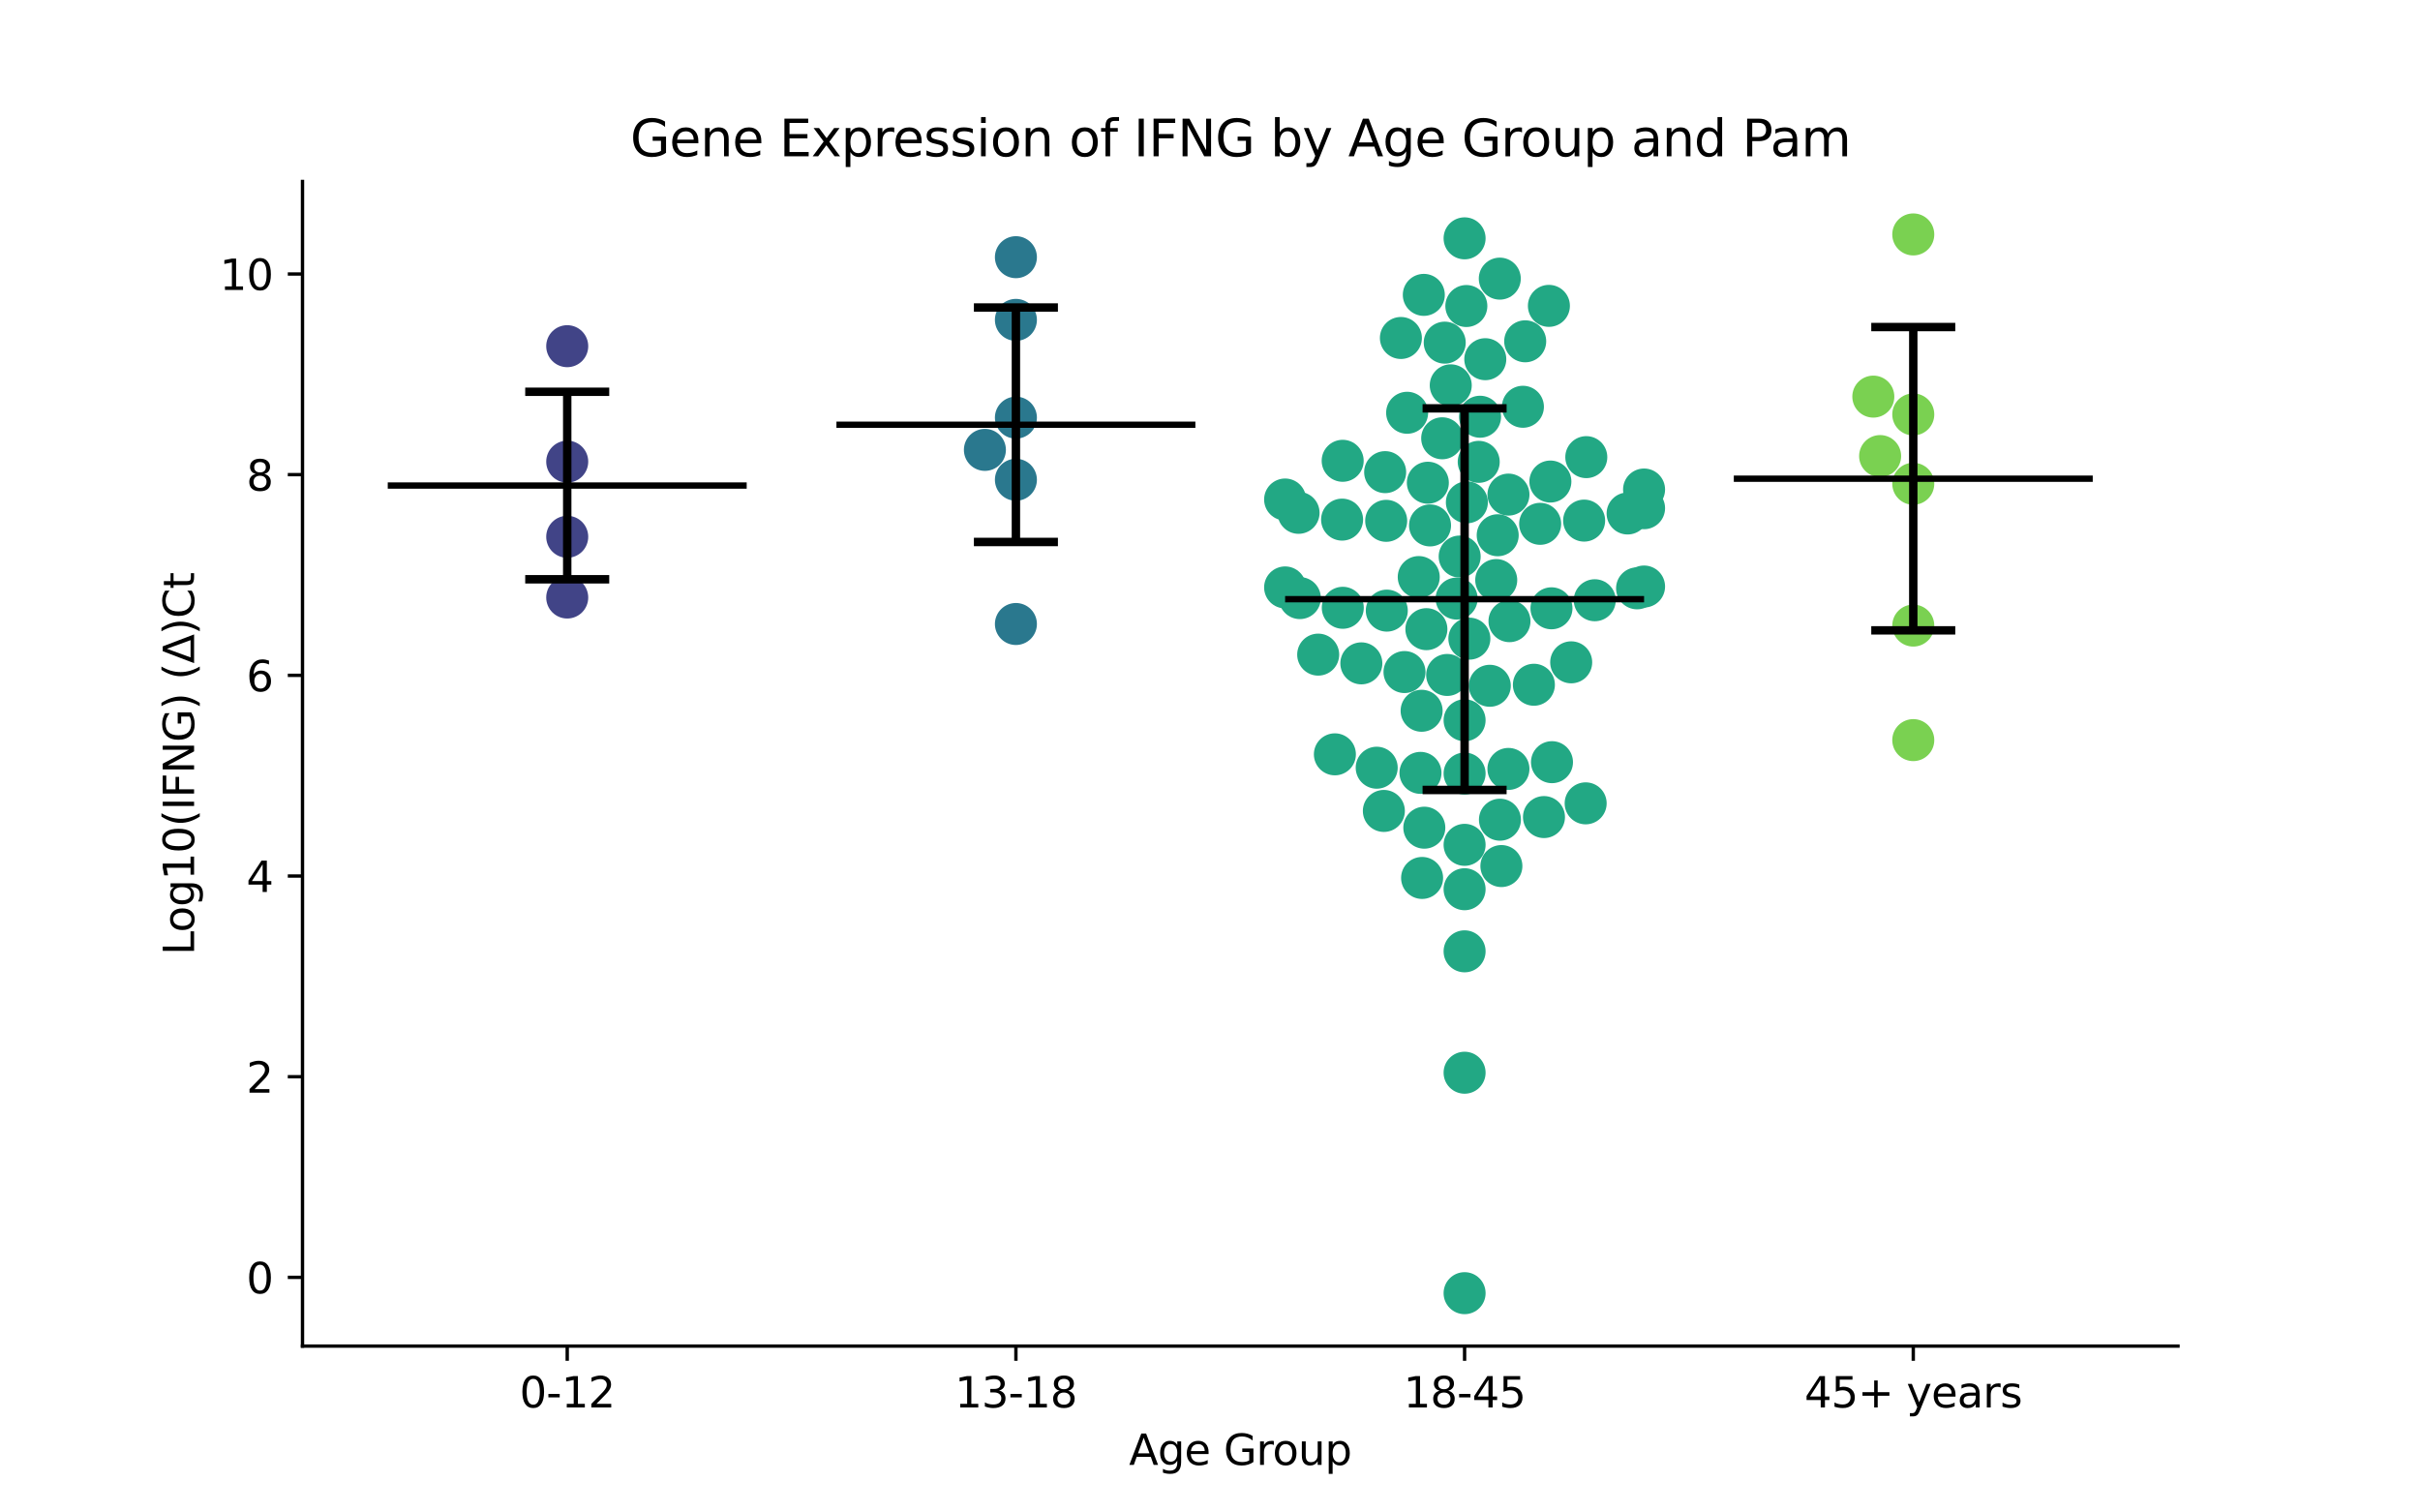 <?xml version="1.0" encoding="utf-8" standalone="no"?>
<!DOCTYPE svg PUBLIC "-//W3C//DTD SVG 1.1//EN"
  "http://www.w3.org/Graphics/SVG/1.1/DTD/svg11.dtd">
<svg xmlns:xlink="http://www.w3.org/1999/xlink" width="576pt" height="360pt" viewBox="0 0 576 360" xmlns="http://www.w3.org/2000/svg" version="1.1">
 <defs>
  <style type="text/css">*{stroke-linejoin: round; stroke-linecap: butt}</style>
 </defs>
 <g id="figure_1">
  <g id="patch_1">
   <path d="M 0 360 
L 576 360 
L 576 0 
L 0 0 
z
" style="fill: #ffffff"/>
  </g>
  <g id="axes_1">
   <g id="patch_2">
    <path d="M 72 320.4 
L 518.4 320.4 
L 518.4 43.2 
L 72 43.2 
z
" style="fill: #ffffff"/>
   </g>
   <g id="PathCollection_1">
    <defs>
     <path id="C0_0_cc33984d9f" d="M 0 5 
C 1.326 5 2.598 4.473 3.536 3.536 
C 4.473 2.598 5 1.326 5 -0 
C 5 -1.326 4.473 -2.598 3.536 -3.536 
C 2.598 -4.473 1.326 -5 0 -5 
C -1.326 -5 -2.598 -4.473 -3.536 -3.536 
C -4.473 -2.598 -5 -1.326 -5 0 
C -5 1.326 -4.473 2.598 -3.536 3.536 
C -2.598 4.473 -1.326 5 0 5 
z
"/>
    </defs>
    <g clip-path="url(#pdca365d644)">
     <use xlink:href="#C0_0_cc33984d9f" x="135.009" y="127.765" style="fill: #414487"/>
    </g>
    <g clip-path="url(#pdca365d644)">
     <use xlink:href="#C0_0_cc33984d9f" x="135.009" y="82.399" style="fill: #414487"/>
    </g>
    <g clip-path="url(#pdca365d644)">
     <use xlink:href="#C0_0_cc33984d9f" x="135.009" y="142.22" style="fill: #414487"/>
    </g>
    <g clip-path="url(#pdca365d644)">
     <use xlink:href="#C0_0_cc33984d9f" x="135.009" y="109.878" style="fill: #414487"/>
    </g>
   </g>
   <g id="PathCollection_2">
    <defs>
     <path id="C1_0_8fd8f9d825" d="M 0 5 
C 1.326 5 2.598 4.473 3.536 3.536 
C 4.473 2.598 5 1.326 5 -0 
C 5 -1.326 4.473 -2.598 3.536 -3.536 
C 2.598 -4.473 1.326 -5 0 -5 
C -1.326 -5 -2.598 -4.473 -3.536 -3.536 
C -4.473 -2.598 -5 -1.326 -5 0 
C -5 1.326 -4.473 2.598 -3.536 3.536 
C -2.598 4.473 -1.326 5 0 5 
z
"/>
    </defs>
    <g clip-path="url(#pdca365d644)">
     <use xlink:href="#C1_0_8fd8f9d825" x="241.803" y="148.525" style="fill: #2a788e"/>
    </g>
    <g clip-path="url(#pdca365d644)">
     <use xlink:href="#C1_0_8fd8f9d825" x="241.803" y="114.193" style="fill: #2a788e"/>
    </g>
    <g clip-path="url(#pdca365d644)">
     <use xlink:href="#C1_0_8fd8f9d825" x="234.423" y="107.079" style="fill: #2a788e"/>
    </g>
    <g clip-path="url(#pdca365d644)">
     <use xlink:href="#C1_0_8fd8f9d825" x="241.803" y="61.215" style="fill: #2a788e"/>
    </g>
    <g clip-path="url(#pdca365d644)">
     <use xlink:href="#C1_0_8fd8f9d825" x="241.803" y="99.406" style="fill: #2a788e"/>
    </g>
    <g clip-path="url(#pdca365d644)">
     <use xlink:href="#C1_0_8fd8f9d825" x="241.803" y="76.139" style="fill: #2a788e"/>
    </g>
   </g>
   <g id="PathCollection_3">
    <defs>
     <path id="C2_0_b27e20d112" d="M 0 5 
C 1.326 5 2.598 4.473 3.536 3.536 
C 4.473 2.598 5 1.326 5 -0 
C 5 -1.326 4.473 -2.598 3.536 -3.536 
C 2.598 -4.473 1.326 -5 0 -5 
C -1.326 -5 -2.598 -4.473 -3.536 -3.536 
C -4.473 -2.598 -5 -1.326 -5 0 
C -5 1.326 -4.473 2.598 -3.536 3.536 
C -2.598 4.473 -1.326 5 0 5 
z
"/>
    </defs>
    <g clip-path="url(#pdca365d644)">
     <use xlink:href="#C2_0_b27e20d112" x="359.038" y="117.725" style="fill: #22a884"/>
    </g>
    <g clip-path="url(#pdca365d644)">
     <use xlink:href="#C2_0_b27e20d112" x="349.14" y="119.56" style="fill: #22a884"/>
    </g>
    <g clip-path="url(#pdca365d644)">
     <use xlink:href="#C2_0_b27e20d112" x="333.436" y="80.446" style="fill: #22a884"/>
    </g>
    <g clip-path="url(#pdca365d644)">
     <use xlink:href="#C2_0_b27e20d112" x="354.595" y="163.229" style="fill: #22a884"/>
    </g>
    <g clip-path="url(#pdca365d644)">
     <use xlink:href="#C2_0_b27e20d112" x="327.678" y="182.731" style="fill: #22a884"/>
    </g>
    <g clip-path="url(#pdca365d644)">
     <use xlink:href="#C2_0_b27e20d112" x="365.092" y="162.984" style="fill: #22a884"/>
    </g>
    <g clip-path="url(#pdca365d644)">
     <use xlink:href="#C2_0_b27e20d112" x="337.683" y="137.353" style="fill: #22a884"/>
    </g>
    <g clip-path="url(#pdca365d644)">
     <use xlink:href="#C2_0_b27e20d112" x="338.483" y="208.968" style="fill: #22a884"/>
    </g>
    <g clip-path="url(#pdca365d644)">
     <use xlink:href="#C2_0_b27e20d112" x="363.023" y="81.236" style="fill: #22a884"/>
    </g>
    <g clip-path="url(#pdca365d644)">
     <use xlink:href="#C2_0_b27e20d112" x="334.295" y="159.961" style="fill: #22a884"/>
    </g>
    <g clip-path="url(#pdca365d644)">
     <use xlink:href="#C2_0_b27e20d112" x="369.017" y="114.616" style="fill: #22a884"/>
    </g>
    <g clip-path="url(#pdca365d644)">
     <use xlink:href="#C2_0_b27e20d112" x="357.011" y="195.105" style="fill: #22a884"/>
    </g>
    <g clip-path="url(#pdca365d644)">
     <use xlink:href="#C2_0_b27e20d112" x="348.597" y="201.087" style="fill: #22a884"/>
    </g>
    <g clip-path="url(#pdca365d644)">
     <use xlink:href="#C2_0_b27e20d112" x="329.935" y="123.967" style="fill: #22a884"/>
    </g>
    <g clip-path="url(#pdca365d644)">
     <use xlink:href="#C2_0_b27e20d112" x="389.651" y="140.036" style="fill: #22a884"/>
    </g>
    <g clip-path="url(#pdca365d644)">
     <use xlink:href="#C2_0_b27e20d112" x="348.597" y="56.729" style="fill: #22a884"/>
    </g>
    <g clip-path="url(#pdca365d644)">
     <use xlink:href="#C2_0_b27e20d112" x="319.58" y="109.679" style="fill: #22a884"/>
    </g>
    <g clip-path="url(#pdca365d644)">
     <use xlink:href="#C2_0_b27e20d112" x="349.733" y="152.01" style="fill: #22a884"/>
    </g>
    <g clip-path="url(#pdca365d644)">
     <use xlink:href="#C2_0_b27e20d112" x="346.702" y="142.473" style="fill: #22a884"/>
    </g>
    <g clip-path="url(#pdca365d644)">
     <use xlink:href="#C2_0_b27e20d112" x="345.303" y="91.717" style="fill: #22a884"/>
    </g>
    <g clip-path="url(#pdca365d644)">
     <use xlink:href="#C2_0_b27e20d112" x="351.959" y="109.928" style="fill: #22a884"/>
    </g>
    <g clip-path="url(#pdca365d644)">
     <use xlink:href="#C2_0_b27e20d112" x="338.89" y="70.186" style="fill: #22a884"/>
    </g>
    <g clip-path="url(#pdca365d644)">
     <use xlink:href="#C2_0_b27e20d112" x="379.581" y="142.87" style="fill: #22a884"/>
    </g>
    <g clip-path="url(#pdca365d644)">
     <use xlink:href="#C2_0_b27e20d112" x="339.011" y="197.006" style="fill: #22a884"/>
    </g>
    <g clip-path="url(#pdca365d644)">
     <use xlink:href="#C2_0_b27e20d112" x="329.69" y="112.379" style="fill: #22a884"/>
    </g>
    <g clip-path="url(#pdca365d644)">
     <use xlink:href="#C2_0_b27e20d112" x="330.081" y="145.34" style="fill: #22a884"/>
    </g>
    <g clip-path="url(#pdca365d644)">
     <use xlink:href="#C2_0_b27e20d112" x="340.372" y="125.062" style="fill: #22a884"/>
    </g>
    <g clip-path="url(#pdca365d644)">
     <use xlink:href="#C2_0_b27e20d112" x="377.565" y="108.808" style="fill: #22a884"/>
    </g>
    <g clip-path="url(#pdca365d644)">
     <use xlink:href="#C2_0_b27e20d112" x="349.014" y="72.839" style="fill: #22a884"/>
    </g>
    <g clip-path="url(#pdca365d644)">
     <use xlink:href="#C2_0_b27e20d112" x="377.05" y="123.914" style="fill: #22a884"/>
    </g>
    <g clip-path="url(#pdca365d644)">
     <use xlink:href="#C2_0_b27e20d112" x="305.879" y="139.818" style="fill: #22a884"/>
    </g>
    <g clip-path="url(#pdca365d644)">
     <use xlink:href="#C2_0_b27e20d112" x="352.278" y="99.192" style="fill: #22a884"/>
    </g>
    <g clip-path="url(#pdca365d644)">
     <use xlink:href="#C2_0_b27e20d112" x="305.879" y="118.892" style="fill: #22a884"/>
    </g>
    <g clip-path="url(#pdca365d644)">
     <use xlink:href="#C2_0_b27e20d112" x="366.581" y="124.681" style="fill: #22a884"/>
    </g>
    <g clip-path="url(#pdca365d644)">
     <use xlink:href="#C2_0_b27e20d112" x="356.975" y="66.319" style="fill: #22a884"/>
    </g>
    <g clip-path="url(#pdca365d644)">
     <use xlink:href="#C2_0_b27e20d112" x="356.477" y="127.401" style="fill: #22a884"/>
    </g>
    <g clip-path="url(#pdca365d644)">
     <use xlink:href="#C2_0_b27e20d112" x="359.281" y="147.85" style="fill: #22a884"/>
    </g>
    <g clip-path="url(#pdca365d644)">
     <use xlink:href="#C2_0_b27e20d112" x="319.605" y="144.665" style="fill: #22a884"/>
    </g>
    <g clip-path="url(#pdca365d644)">
     <use xlink:href="#C2_0_b27e20d112" x="359.033" y="183.019" style="fill: #22a884"/>
    </g>
    <g clip-path="url(#pdca365d644)">
     <use xlink:href="#C2_0_b27e20d112" x="348.597" y="255.326" style="fill: #22a884"/>
    </g>
    <g clip-path="url(#pdca365d644)">
     <use xlink:href="#C2_0_b27e20d112" x="317.725" y="179.545" style="fill: #22a884"/>
    </g>
    <g clip-path="url(#pdca365d644)">
     <use xlink:href="#C2_0_b27e20d112" x="348.597" y="307.8" style="fill: #22a884"/>
    </g>
    <g clip-path="url(#pdca365d644)">
     <use xlink:href="#C2_0_b27e20d112" x="319.44" y="123.679" style="fill: #22a884"/>
    </g>
    <g clip-path="url(#pdca365d644)">
     <use xlink:href="#C2_0_b27e20d112" x="362.479" y="96.82" style="fill: #22a884"/>
    </g>
    <g clip-path="url(#pdca365d644)">
     <use xlink:href="#C2_0_b27e20d112" x="309.389" y="142.358" style="fill: #22a884"/>
    </g>
    <g clip-path="url(#pdca365d644)">
     <use xlink:href="#C2_0_b27e20d112" x="377.414" y="191.212" style="fill: #22a884"/>
    </g>
    <g clip-path="url(#pdca365d644)">
     <use xlink:href="#C2_0_b27e20d112" x="353.523" y="85.495" style="fill: #22a884"/>
    </g>
    <g clip-path="url(#pdca365d644)">
     <use xlink:href="#C2_0_b27e20d112" x="369.276" y="144.787" style="fill: #22a884"/>
    </g>
    <g clip-path="url(#pdca365d644)">
     <use xlink:href="#C2_0_b27e20d112" x="324.022" y="157.892" style="fill: #22a884"/>
    </g>
    <g clip-path="url(#pdca365d644)">
     <use xlink:href="#C2_0_b27e20d112" x="339.851" y="114.9" style="fill: #22a884"/>
    </g>
    <g clip-path="url(#pdca365d644)">
     <use xlink:href="#C2_0_b27e20d112" x="391.315" y="120.96" style="fill: #22a884"/>
    </g>
    <g clip-path="url(#pdca365d644)">
     <use xlink:href="#C2_0_b27e20d112" x="357.356" y="206.139" style="fill: #22a884"/>
    </g>
    <g clip-path="url(#pdca365d644)">
     <use xlink:href="#C2_0_b27e20d112" x="391.315" y="116.514" style="fill: #22a884"/>
    </g>
    <g clip-path="url(#pdca365d644)">
     <use xlink:href="#C2_0_b27e20d112" x="309.078" y="122.063" style="fill: #22a884"/>
    </g>
    <g clip-path="url(#pdca365d644)">
     <use xlink:href="#C2_0_b27e20d112" x="334.922" y="98.248" style="fill: #22a884"/>
    </g>
    <g clip-path="url(#pdca365d644)">
     <use xlink:href="#C2_0_b27e20d112" x="348.597" y="211.653" style="fill: #22a884"/>
    </g>
    <g clip-path="url(#pdca365d644)">
     <use xlink:href="#C2_0_b27e20d112" x="348.597" y="184.118" style="fill: #22a884"/>
    </g>
    <g clip-path="url(#pdca365d644)">
     <use xlink:href="#C2_0_b27e20d112" x="348.597" y="226.434" style="fill: #22a884"/>
    </g>
    <g clip-path="url(#pdca365d644)">
     <use xlink:href="#C2_0_b27e20d112" x="313.751" y="155.813" style="fill: #22a884"/>
    </g>
    <g clip-path="url(#pdca365d644)">
     <use xlink:href="#C2_0_b27e20d112" x="339.504" y="149.753" style="fill: #22a884"/>
    </g>
    <g clip-path="url(#pdca365d644)">
     <use xlink:href="#C2_0_b27e20d112" x="347.426" y="132.47" style="fill: #22a884"/>
    </g>
    <g clip-path="url(#pdca365d644)">
     <use xlink:href="#C2_0_b27e20d112" x="343.265" y="104.321" style="fill: #22a884"/>
    </g>
    <g clip-path="url(#pdca365d644)">
     <use xlink:href="#C2_0_b27e20d112" x="344.449" y="160.652" style="fill: #22a884"/>
    </g>
    <g clip-path="url(#pdca365d644)">
     <use xlink:href="#C2_0_b27e20d112" x="338.098" y="183.959" style="fill: #22a884"/>
    </g>
    <g clip-path="url(#pdca365d644)">
     <use xlink:href="#C2_0_b27e20d112" x="329.382" y="193.019" style="fill: #22a884"/>
    </g>
    <g clip-path="url(#pdca365d644)">
     <use xlink:href="#C2_0_b27e20d112" x="338.369" y="169.178" style="fill: #22a884"/>
    </g>
    <g clip-path="url(#pdca365d644)">
     <use xlink:href="#C2_0_b27e20d112" x="343.871" y="81.558" style="fill: #22a884"/>
    </g>
    <g clip-path="url(#pdca365d644)">
     <use xlink:href="#C2_0_b27e20d112" x="391.315" y="139.604" style="fill: #22a884"/>
    </g>
    <g clip-path="url(#pdca365d644)">
     <use xlink:href="#C2_0_b27e20d112" x="368.664" y="72.802" style="fill: #22a884"/>
    </g>
    <g clip-path="url(#pdca365d644)">
     <use xlink:href="#C2_0_b27e20d112" x="367.491" y="194.479" style="fill: #22a884"/>
    </g>
    <g clip-path="url(#pdca365d644)">
     <use xlink:href="#C2_0_b27e20d112" x="348.597" y="171.437" style="fill: #22a884"/>
    </g>
    <g clip-path="url(#pdca365d644)">
     <use xlink:href="#C2_0_b27e20d112" x="356.128" y="138.066" style="fill: #22a884"/>
    </g>
    <g clip-path="url(#pdca365d644)">
     <use xlink:href="#C2_0_b27e20d112" x="387.398" y="122.219" style="fill: #22a884"/>
    </g>
    <g clip-path="url(#pdca365d644)">
     <use xlink:href="#C2_0_b27e20d112" x="373.971" y="157.647" style="fill: #22a884"/>
    </g>
    <g clip-path="url(#pdca365d644)">
     <use xlink:href="#C2_0_b27e20d112" x="369.397" y="181.413" style="fill: #22a884"/>
    </g>
   </g>
   <g id="PathCollection_4">
    <defs>
     <path id="C3_0_29337c0cee" d="M 0 5 
C 1.326 5 2.598 4.473 3.536 3.536 
C 4.473 2.598 5 1.326 5 -0 
C 5 -1.326 4.473 -2.598 3.536 -3.536 
C 2.598 -4.473 1.326 -5 0 -5 
C -1.326 -5 -2.598 -4.473 -3.536 -3.536 
C -4.473 -2.598 -5 -1.326 -5 0 
C -5 1.326 -4.473 2.598 -3.536 3.536 
C -2.598 4.473 -1.326 5 0 5 
z
"/>
    </defs>
    <g clip-path="url(#pdca365d644)">
     <use xlink:href="#C3_0_29337c0cee" x="455.391" y="176.161" style="fill: #7ad151"/>
    </g>
    <g clip-path="url(#pdca365d644)">
     <use xlink:href="#C3_0_29337c0cee" x="455.391" y="148.898" style="fill: #7ad151"/>
    </g>
    <g clip-path="url(#pdca365d644)">
     <use xlink:href="#C3_0_29337c0cee" x="455.391" y="55.8" style="fill: #7ad151"/>
    </g>
    <g clip-path="url(#pdca365d644)">
     <use xlink:href="#C3_0_29337c0cee" x="455.391" y="98.643" style="fill: #7ad151"/>
    </g>
    <g clip-path="url(#pdca365d644)">
     <use xlink:href="#C3_0_29337c0cee" x="455.391" y="115.15" style="fill: #7ad151"/>
    </g>
    <g clip-path="url(#pdca365d644)">
     <use xlink:href="#C3_0_29337c0cee" x="447.5" y="108.554" style="fill: #7ad151"/>
    </g>
    <g clip-path="url(#pdca365d644)">
     <use xlink:href="#C3_0_29337c0cee" x="445.882" y="94.403" style="fill: #7ad151"/>
    </g>
   </g>
   <g id="matplotlib.axis_1">
    <g id="xtick_1">
     <g id="line2d_1">
      <defs>
       <path id="m2ffd1da6f1" d="M 0 0 
L 0 3.5 
" style="stroke: #000000; stroke-width: 0.8"/>
      </defs>
      <g>
       <use xlink:href="#m2ffd1da6f1" x="135.009" y="320.4" style="stroke: #000000; stroke-width: 0.8"/>
      </g>
     </g>
     <g id="text_1">
      <!-- 0-12 -->
      <g transform="translate(123.661 334.998) scale(0.1 -0.1)">
       <defs>
        <path id="DejaVuSans-30" d="M 2034 4250 
Q 1547 4250 1301 3770 
Q 1056 3291 1056 2328 
Q 1056 1369 1301 889 
Q 1547 409 2034 409 
Q 2525 409 2770 889 
Q 3016 1369 3016 2328 
Q 3016 3291 2770 3770 
Q 2525 4250 2034 4250 
z
M 2034 4750 
Q 2819 4750 3233 4129 
Q 3647 3509 3647 2328 
Q 3647 1150 3233 529 
Q 2819 -91 2034 -91 
Q 1250 -91 836 529 
Q 422 1150 422 2328 
Q 422 3509 836 4129 
Q 1250 4750 2034 4750 
z
" transform="scale(0.016)"/>
        <path id="DejaVuSans-2d" d="M 313 2009 
L 1997 2009 
L 1997 1497 
L 313 1497 
L 313 2009 
z
" transform="scale(0.016)"/>
        <path id="DejaVuSans-31" d="M 794 531 
L 1825 531 
L 1825 4091 
L 703 3866 
L 703 4441 
L 1819 4666 
L 2450 4666 
L 2450 531 
L 3481 531 
L 3481 0 
L 794 0 
L 794 531 
z
" transform="scale(0.016)"/>
        <path id="DejaVuSans-32" d="M 1228 531 
L 3431 531 
L 3431 0 
L 469 0 
L 469 531 
Q 828 903 1448 1529 
Q 2069 2156 2228 2338 
Q 2531 2678 2651 2914 
Q 2772 3150 2772 3378 
Q 2772 3750 2511 3984 
Q 2250 4219 1831 4219 
Q 1534 4219 1204 4116 
Q 875 4013 500 3803 
L 500 4441 
Q 881 4594 1212 4672 
Q 1544 4750 1819 4750 
Q 2544 4750 2975 4387 
Q 3406 4025 3406 3419 
Q 3406 3131 3298 2873 
Q 3191 2616 2906 2266 
Q 2828 2175 2409 1742 
Q 1991 1309 1228 531 
z
" transform="scale(0.016)"/>
       </defs>
       <use xlink:href="#DejaVuSans-30"/>
       <use xlink:href="#DejaVuSans-2d" x="63.623"/>
       <use xlink:href="#DejaVuSans-31" x="99.707"/>
       <use xlink:href="#DejaVuSans-32" x="163.33"/>
      </g>
     </g>
    </g>
    <g id="xtick_2">
     <g id="line2d_2">
      <g>
       <use xlink:href="#m2ffd1da6f1" x="241.803" y="320.4" style="stroke: #000000; stroke-width: 0.8"/>
      </g>
     </g>
     <g id="text_2">
      <!-- 13-18 -->
      <g transform="translate(227.274 334.998) scale(0.1 -0.1)">
       <defs>
        <path id="DejaVuSans-33" d="M 2597 2516 
Q 3050 2419 3304 2112 
Q 3559 1806 3559 1356 
Q 3559 666 3084 287 
Q 2609 -91 1734 -91 
Q 1441 -91 1130 -33 
Q 819 25 488 141 
L 488 750 
Q 750 597 1062 519 
Q 1375 441 1716 441 
Q 2309 441 2620 675 
Q 2931 909 2931 1356 
Q 2931 1769 2642 2001 
Q 2353 2234 1838 2234 
L 1294 2234 
L 1294 2753 
L 1863 2753 
Q 2328 2753 2575 2939 
Q 2822 3125 2822 3475 
Q 2822 3834 2567 4026 
Q 2313 4219 1838 4219 
Q 1578 4219 1281 4162 
Q 984 4106 628 3988 
L 628 4550 
Q 988 4650 1302 4700 
Q 1616 4750 1894 4750 
Q 2613 4750 3031 4423 
Q 3450 4097 3450 3541 
Q 3450 3153 3228 2886 
Q 3006 2619 2597 2516 
z
" transform="scale(0.016)"/>
        <path id="DejaVuSans-38" d="M 2034 2216 
Q 1584 2216 1326 1975 
Q 1069 1734 1069 1313 
Q 1069 891 1326 650 
Q 1584 409 2034 409 
Q 2484 409 2743 651 
Q 3003 894 3003 1313 
Q 3003 1734 2745 1975 
Q 2488 2216 2034 2216 
z
M 1403 2484 
Q 997 2584 770 2862 
Q 544 3141 544 3541 
Q 544 4100 942 4425 
Q 1341 4750 2034 4750 
Q 2731 4750 3128 4425 
Q 3525 4100 3525 3541 
Q 3525 3141 3298 2862 
Q 3072 2584 2669 2484 
Q 3125 2378 3379 2068 
Q 3634 1759 3634 1313 
Q 3634 634 3220 271 
Q 2806 -91 2034 -91 
Q 1263 -91 848 271 
Q 434 634 434 1313 
Q 434 1759 690 2068 
Q 947 2378 1403 2484 
z
M 1172 3481 
Q 1172 3119 1398 2916 
Q 1625 2713 2034 2713 
Q 2441 2713 2670 2916 
Q 2900 3119 2900 3481 
Q 2900 3844 2670 4047 
Q 2441 4250 2034 4250 
Q 1625 4250 1398 4047 
Q 1172 3844 1172 3481 
z
" transform="scale(0.016)"/>
       </defs>
       <use xlink:href="#DejaVuSans-31"/>
       <use xlink:href="#DejaVuSans-33" x="63.623"/>
       <use xlink:href="#DejaVuSans-2d" x="127.246"/>
       <use xlink:href="#DejaVuSans-31" x="163.33"/>
       <use xlink:href="#DejaVuSans-38" x="226.953"/>
      </g>
     </g>
    </g>
    <g id="xtick_3">
     <g id="line2d_3">
      <g>
       <use xlink:href="#m2ffd1da6f1" x="348.597" y="320.4" style="stroke: #000000; stroke-width: 0.8"/>
      </g>
     </g>
     <g id="text_3">
      <!-- 18-45 -->
      <g transform="translate(334.068 334.998) scale(0.1 -0.1)">
       <defs>
        <path id="DejaVuSans-34" d="M 2419 4116 
L 825 1625 
L 2419 1625 
L 2419 4116 
z
M 2253 4666 
L 3047 4666 
L 3047 1625 
L 3713 1625 
L 3713 1100 
L 3047 1100 
L 3047 0 
L 2419 0 
L 2419 1100 
L 313 1100 
L 313 1709 
L 2253 4666 
z
" transform="scale(0.016)"/>
        <path id="DejaVuSans-35" d="M 691 4666 
L 3169 4666 
L 3169 4134 
L 1269 4134 
L 1269 2991 
Q 1406 3038 1543 3061 
Q 1681 3084 1819 3084 
Q 2600 3084 3056 2656 
Q 3513 2228 3513 1497 
Q 3513 744 3044 326 
Q 2575 -91 1722 -91 
Q 1428 -91 1123 -41 
Q 819 9 494 109 
L 494 744 
Q 775 591 1075 516 
Q 1375 441 1709 441 
Q 2250 441 2565 725 
Q 2881 1009 2881 1497 
Q 2881 1984 2565 2268 
Q 2250 2553 1709 2553 
Q 1456 2553 1204 2497 
Q 953 2441 691 2322 
L 691 4666 
z
" transform="scale(0.016)"/>
       </defs>
       <use xlink:href="#DejaVuSans-31"/>
       <use xlink:href="#DejaVuSans-38" x="63.623"/>
       <use xlink:href="#DejaVuSans-2d" x="127.246"/>
       <use xlink:href="#DejaVuSans-34" x="163.33"/>
       <use xlink:href="#DejaVuSans-35" x="226.953"/>
      </g>
     </g>
    </g>
    <g id="xtick_4">
     <g id="line2d_4">
      <g>
       <use xlink:href="#m2ffd1da6f1" x="455.391" y="320.4" style="stroke: #000000; stroke-width: 0.8"/>
      </g>
     </g>
     <g id="text_4">
      <!-- 45+ years -->
      <g transform="translate(429.49 334.998) scale(0.1 -0.1)">
       <defs>
        <path id="DejaVuSans-2b" d="M 2944 4013 
L 2944 2272 
L 4684 2272 
L 4684 1741 
L 2944 1741 
L 2944 0 
L 2419 0 
L 2419 1741 
L 678 1741 
L 678 2272 
L 2419 2272 
L 2419 4013 
L 2944 4013 
z
" transform="scale(0.016)"/>
        <path id="DejaVuSans-20" transform="scale(0.016)"/>
        <path id="DejaVuSans-79" d="M 2059 -325 
Q 1816 -950 1584 -1140 
Q 1353 -1331 966 -1331 
L 506 -1331 
L 506 -850 
L 844 -850 
Q 1081 -850 1212 -737 
Q 1344 -625 1503 -206 
L 1606 56 
L 191 3500 
L 800 3500 
L 1894 763 
L 2988 3500 
L 3597 3500 
L 2059 -325 
z
" transform="scale(0.016)"/>
        <path id="DejaVuSans-65" d="M 3597 1894 
L 3597 1613 
L 953 1613 
Q 991 1019 1311 708 
Q 1631 397 2203 397 
Q 2534 397 2845 478 
Q 3156 559 3463 722 
L 3463 178 
Q 3153 47 2828 -22 
Q 2503 -91 2169 -91 
Q 1331 -91 842 396 
Q 353 884 353 1716 
Q 353 2575 817 3079 
Q 1281 3584 2069 3584 
Q 2775 3584 3186 3129 
Q 3597 2675 3597 1894 
z
M 3022 2063 
Q 3016 2534 2758 2815 
Q 2500 3097 2075 3097 
Q 1594 3097 1305 2825 
Q 1016 2553 972 2059 
L 3022 2063 
z
" transform="scale(0.016)"/>
        <path id="DejaVuSans-61" d="M 2194 1759 
Q 1497 1759 1228 1600 
Q 959 1441 959 1056 
Q 959 750 1161 570 
Q 1363 391 1709 391 
Q 2188 391 2477 730 
Q 2766 1069 2766 1631 
L 2766 1759 
L 2194 1759 
z
M 3341 1997 
L 3341 0 
L 2766 0 
L 2766 531 
Q 2569 213 2275 61 
Q 1981 -91 1556 -91 
Q 1019 -91 701 211 
Q 384 513 384 1019 
Q 384 1609 779 1909 
Q 1175 2209 1959 2209 
L 2766 2209 
L 2766 2266 
Q 2766 2663 2505 2880 
Q 2244 3097 1772 3097 
Q 1472 3097 1187 3025 
Q 903 2953 641 2809 
L 641 3341 
Q 956 3463 1253 3523 
Q 1550 3584 1831 3584 
Q 2591 3584 2966 3190 
Q 3341 2797 3341 1997 
z
" transform="scale(0.016)"/>
        <path id="DejaVuSans-72" d="M 2631 2963 
Q 2534 3019 2420 3045 
Q 2306 3072 2169 3072 
Q 1681 3072 1420 2755 
Q 1159 2438 1159 1844 
L 1159 0 
L 581 0 
L 581 3500 
L 1159 3500 
L 1159 2956 
Q 1341 3275 1631 3429 
Q 1922 3584 2338 3584 
Q 2397 3584 2469 3576 
Q 2541 3569 2628 3553 
L 2631 2963 
z
" transform="scale(0.016)"/>
        <path id="DejaVuSans-73" d="M 2834 3397 
L 2834 2853 
Q 2591 2978 2328 3040 
Q 2066 3103 1784 3103 
Q 1356 3103 1142 2972 
Q 928 2841 928 2578 
Q 928 2378 1081 2264 
Q 1234 2150 1697 2047 
L 1894 2003 
Q 2506 1872 2764 1633 
Q 3022 1394 3022 966 
Q 3022 478 2636 193 
Q 2250 -91 1575 -91 
Q 1294 -91 989 -36 
Q 684 19 347 128 
L 347 722 
Q 666 556 975 473 
Q 1284 391 1588 391 
Q 1994 391 2212 530 
Q 2431 669 2431 922 
Q 2431 1156 2273 1281 
Q 2116 1406 1581 1522 
L 1381 1569 
Q 847 1681 609 1914 
Q 372 2147 372 2553 
Q 372 3047 722 3315 
Q 1072 3584 1716 3584 
Q 2034 3584 2315 3537 
Q 2597 3491 2834 3397 
z
" transform="scale(0.016)"/>
       </defs>
       <use xlink:href="#DejaVuSans-34"/>
       <use xlink:href="#DejaVuSans-35" x="63.623"/>
       <use xlink:href="#DejaVuSans-2b" x="127.246"/>
       <use xlink:href="#DejaVuSans-20" x="211.035"/>
       <use xlink:href="#DejaVuSans-79" x="242.822"/>
       <use xlink:href="#DejaVuSans-65" x="302.002"/>
       <use xlink:href="#DejaVuSans-61" x="363.525"/>
       <use xlink:href="#DejaVuSans-72" x="424.805"/>
       <use xlink:href="#DejaVuSans-73" x="465.918"/>
      </g>
     </g>
    </g>
    <g id="text_5">
     <!-- Age Group -->
     <g transform="translate(268.72 348.677) scale(0.1 -0.1)">
      <defs>
       <path id="DejaVuSans-41" d="M 2188 4044 
L 1331 1722 
L 3047 1722 
L 2188 4044 
z
M 1831 4666 
L 2547 4666 
L 4325 0 
L 3669 0 
L 3244 1197 
L 1141 1197 
L 716 0 
L 50 0 
L 1831 4666 
z
" transform="scale(0.016)"/>
       <path id="DejaVuSans-67" d="M 2906 1791 
Q 2906 2416 2648 2759 
Q 2391 3103 1925 3103 
Q 1463 3103 1205 2759 
Q 947 2416 947 1791 
Q 947 1169 1205 825 
Q 1463 481 1925 481 
Q 2391 481 2648 825 
Q 2906 1169 2906 1791 
z
M 3481 434 
Q 3481 -459 3084 -895 
Q 2688 -1331 1869 -1331 
Q 1566 -1331 1297 -1286 
Q 1028 -1241 775 -1147 
L 775 -588 
Q 1028 -725 1275 -790 
Q 1522 -856 1778 -856 
Q 2344 -856 2625 -561 
Q 2906 -266 2906 331 
L 2906 616 
Q 2728 306 2450 153 
Q 2172 0 1784 0 
Q 1141 0 747 490 
Q 353 981 353 1791 
Q 353 2603 747 3093 
Q 1141 3584 1784 3584 
Q 2172 3584 2450 3431 
Q 2728 3278 2906 2969 
L 2906 3500 
L 3481 3500 
L 3481 434 
z
" transform="scale(0.016)"/>
       <path id="DejaVuSans-47" d="M 3809 666 
L 3809 1919 
L 2778 1919 
L 2778 2438 
L 4434 2438 
L 4434 434 
Q 4069 175 3628 42 
Q 3188 -91 2688 -91 
Q 1594 -91 976 548 
Q 359 1188 359 2328 
Q 359 3472 976 4111 
Q 1594 4750 2688 4750 
Q 3144 4750 3555 4637 
Q 3966 4525 4313 4306 
L 4313 3634 
Q 3963 3931 3569 4081 
Q 3175 4231 2741 4231 
Q 1884 4231 1454 3753 
Q 1025 3275 1025 2328 
Q 1025 1384 1454 906 
Q 1884 428 2741 428 
Q 3075 428 3337 486 
Q 3600 544 3809 666 
z
" transform="scale(0.016)"/>
       <path id="DejaVuSans-6f" d="M 1959 3097 
Q 1497 3097 1228 2736 
Q 959 2375 959 1747 
Q 959 1119 1226 758 
Q 1494 397 1959 397 
Q 2419 397 2687 759 
Q 2956 1122 2956 1747 
Q 2956 2369 2687 2733 
Q 2419 3097 1959 3097 
z
M 1959 3584 
Q 2709 3584 3137 3096 
Q 3566 2609 3566 1747 
Q 3566 888 3137 398 
Q 2709 -91 1959 -91 
Q 1206 -91 779 398 
Q 353 888 353 1747 
Q 353 2609 779 3096 
Q 1206 3584 1959 3584 
z
" transform="scale(0.016)"/>
       <path id="DejaVuSans-75" d="M 544 1381 
L 544 3500 
L 1119 3500 
L 1119 1403 
Q 1119 906 1312 657 
Q 1506 409 1894 409 
Q 2359 409 2629 706 
Q 2900 1003 2900 1516 
L 2900 3500 
L 3475 3500 
L 3475 0 
L 2900 0 
L 2900 538 
Q 2691 219 2414 64 
Q 2138 -91 1772 -91 
Q 1169 -91 856 284 
Q 544 659 544 1381 
z
M 1991 3584 
L 1991 3584 
z
" transform="scale(0.016)"/>
       <path id="DejaVuSans-70" d="M 1159 525 
L 1159 -1331 
L 581 -1331 
L 581 3500 
L 1159 3500 
L 1159 2969 
Q 1341 3281 1617 3432 
Q 1894 3584 2278 3584 
Q 2916 3584 3314 3078 
Q 3713 2572 3713 1747 
Q 3713 922 3314 415 
Q 2916 -91 2278 -91 
Q 1894 -91 1617 61 
Q 1341 213 1159 525 
z
M 3116 1747 
Q 3116 2381 2855 2742 
Q 2594 3103 2138 3103 
Q 1681 3103 1420 2742 
Q 1159 2381 1159 1747 
Q 1159 1113 1420 752 
Q 1681 391 2138 391 
Q 2594 391 2855 752 
Q 3116 1113 3116 1747 
z
" transform="scale(0.016)"/>
      </defs>
      <use xlink:href="#DejaVuSans-41"/>
      <use xlink:href="#DejaVuSans-67" x="68.408"/>
      <use xlink:href="#DejaVuSans-65" x="131.885"/>
      <use xlink:href="#DejaVuSans-20" x="193.408"/>
      <use xlink:href="#DejaVuSans-47" x="225.195"/>
      <use xlink:href="#DejaVuSans-72" x="302.686"/>
      <use xlink:href="#DejaVuSans-6f" x="341.549"/>
      <use xlink:href="#DejaVuSans-75" x="402.73"/>
      <use xlink:href="#DejaVuSans-70" x="466.109"/>
     </g>
    </g>
   </g>
   <g id="matplotlib.axis_2">
    <g id="ytick_1">
     <g id="line2d_5">
      <defs>
       <path id="m5ccb8d7d00" d="M 0 0 
L -3.5 0 
" style="stroke: #000000; stroke-width: 0.8"/>
      </defs>
      <g>
       <use xlink:href="#m5ccb8d7d00" x="72" y="304.04" style="stroke: #000000; stroke-width: 0.8"/>
      </g>
     </g>
     <g id="text_6">
      <!-- 0 -->
      <g transform="translate(58.638 307.839) scale(0.1 -0.1)">
       <use xlink:href="#DejaVuSans-30"/>
      </g>
     </g>
    </g>
    <g id="ytick_2">
     <g id="line2d_6">
      <g>
       <use xlink:href="#m5ccb8d7d00" x="72" y="256.275" style="stroke: #000000; stroke-width: 0.8"/>
      </g>
     </g>
     <g id="text_7">
      <!-- 2 -->
      <g transform="translate(58.638 260.074) scale(0.1 -0.1)">
       <use xlink:href="#DejaVuSans-32"/>
      </g>
     </g>
    </g>
    <g id="ytick_3">
     <g id="line2d_7">
      <g>
       <use xlink:href="#m5ccb8d7d00" x="72" y="208.51" style="stroke: #000000; stroke-width: 0.8"/>
      </g>
     </g>
     <g id="text_8">
      <!-- 4 -->
      <g transform="translate(58.638 212.309) scale(0.1 -0.1)">
       <use xlink:href="#DejaVuSans-34"/>
      </g>
     </g>
    </g>
    <g id="ytick_4">
     <g id="line2d_8">
      <g>
       <use xlink:href="#m5ccb8d7d00" x="72" y="160.745" style="stroke: #000000; stroke-width: 0.8"/>
      </g>
     </g>
     <g id="text_9">
      <!-- 6 -->
      <g transform="translate(58.638 164.544) scale(0.1 -0.1)">
       <defs>
        <path id="DejaVuSans-36" d="M 2113 2584 
Q 1688 2584 1439 2293 
Q 1191 2003 1191 1497 
Q 1191 994 1439 701 
Q 1688 409 2113 409 
Q 2538 409 2786 701 
Q 3034 994 3034 1497 
Q 3034 2003 2786 2293 
Q 2538 2584 2113 2584 
z
M 3366 4563 
L 3366 3988 
Q 3128 4100 2886 4159 
Q 2644 4219 2406 4219 
Q 1781 4219 1451 3797 
Q 1122 3375 1075 2522 
Q 1259 2794 1537 2939 
Q 1816 3084 2150 3084 
Q 2853 3084 3261 2657 
Q 3669 2231 3669 1497 
Q 3669 778 3244 343 
Q 2819 -91 2113 -91 
Q 1303 -91 875 529 
Q 447 1150 447 2328 
Q 447 3434 972 4092 
Q 1497 4750 2381 4750 
Q 2619 4750 2861 4703 
Q 3103 4656 3366 4563 
z
" transform="scale(0.016)"/>
       </defs>
       <use xlink:href="#DejaVuSans-36"/>
      </g>
     </g>
    </g>
    <g id="ytick_5">
     <g id="line2d_9">
      <g>
       <use xlink:href="#m5ccb8d7d00" x="72" y="112.98" style="stroke: #000000; stroke-width: 0.8"/>
      </g>
     </g>
     <g id="text_10">
      <!-- 8 -->
      <g transform="translate(58.638 116.78) scale(0.1 -0.1)">
       <use xlink:href="#DejaVuSans-38"/>
      </g>
     </g>
    </g>
    <g id="ytick_6">
     <g id="line2d_10">
      <g>
       <use xlink:href="#m5ccb8d7d00" x="72" y="65.216" style="stroke: #000000; stroke-width: 0.8"/>
      </g>
     </g>
     <g id="text_11">
      <!-- 10 -->
      <g transform="translate(52.275 69.015) scale(0.1 -0.1)">
       <use xlink:href="#DejaVuSans-31"/>
       <use xlink:href="#DejaVuSans-30" x="63.623"/>
      </g>
     </g>
    </g>
    <g id="text_12">
     <!-- Log10(IFNG) (Δ)Ct -->
     <g transform="translate(46.195 227.324) rotate(-90) scale(0.1 -0.1)">
      <defs>
       <path id="DejaVuSans-4c" d="M 628 4666 
L 1259 4666 
L 1259 531 
L 3531 531 
L 3531 0 
L 628 0 
L 628 4666 
z
" transform="scale(0.016)"/>
       <path id="DejaVuSans-28" d="M 1984 4856 
Q 1566 4138 1362 3434 
Q 1159 2731 1159 2009 
Q 1159 1288 1364 580 
Q 1569 -128 1984 -844 
L 1484 -844 
Q 1016 -109 783 600 
Q 550 1309 550 2009 
Q 550 2706 781 3412 
Q 1013 4119 1484 4856 
L 1984 4856 
z
" transform="scale(0.016)"/>
       <path id="DejaVuSans-49" d="M 628 4666 
L 1259 4666 
L 1259 0 
L 628 0 
L 628 4666 
z
" transform="scale(0.016)"/>
       <path id="DejaVuSans-46" d="M 628 4666 
L 3309 4666 
L 3309 4134 
L 1259 4134 
L 1259 2759 
L 3109 2759 
L 3109 2228 
L 1259 2228 
L 1259 0 
L 628 0 
L 628 4666 
z
" transform="scale(0.016)"/>
       <path id="DejaVuSans-4e" d="M 628 4666 
L 1478 4666 
L 3547 763 
L 3547 4666 
L 4159 4666 
L 4159 0 
L 3309 0 
L 1241 3903 
L 1241 0 
L 628 0 
L 628 4666 
z
" transform="scale(0.016)"/>
       <path id="DejaVuSans-29" d="M 513 4856 
L 1013 4856 
Q 1481 4119 1714 3412 
Q 1947 2706 1947 2009 
Q 1947 1309 1714 600 
Q 1481 -109 1013 -844 
L 513 -844 
Q 928 -128 1133 580 
Q 1338 1288 1338 2009 
Q 1338 2731 1133 3434 
Q 928 4138 513 4856 
z
" transform="scale(0.016)"/>
       <path id="DejaVuSans-394" d="M 2188 4044 
L 906 525 
L 3472 525 
L 2188 4044 
z
M 50 0 
L 1831 4666 
L 2547 4666 
L 4325 0 
L 50 0 
z
" transform="scale(0.016)"/>
       <path id="DejaVuSans-43" d="M 4122 4306 
L 4122 3641 
Q 3803 3938 3442 4084 
Q 3081 4231 2675 4231 
Q 1875 4231 1450 3742 
Q 1025 3253 1025 2328 
Q 1025 1406 1450 917 
Q 1875 428 2675 428 
Q 3081 428 3442 575 
Q 3803 722 4122 1019 
L 4122 359 
Q 3791 134 3420 21 
Q 3050 -91 2638 -91 
Q 1578 -91 968 557 
Q 359 1206 359 2328 
Q 359 3453 968 4101 
Q 1578 4750 2638 4750 
Q 3056 4750 3426 4639 
Q 3797 4528 4122 4306 
z
" transform="scale(0.016)"/>
       <path id="DejaVuSans-74" d="M 1172 4494 
L 1172 3500 
L 2356 3500 
L 2356 3053 
L 1172 3053 
L 1172 1153 
Q 1172 725 1289 603 
Q 1406 481 1766 481 
L 2356 481 
L 2356 0 
L 1766 0 
Q 1100 0 847 248 
Q 594 497 594 1153 
L 594 3053 
L 172 3053 
L 172 3500 
L 594 3500 
L 594 4494 
L 1172 4494 
z
" transform="scale(0.016)"/>
      </defs>
      <use xlink:href="#DejaVuSans-4c"/>
      <use xlink:href="#DejaVuSans-6f" x="53.963"/>
      <use xlink:href="#DejaVuSans-67" x="115.145"/>
      <use xlink:href="#DejaVuSans-31" x="178.621"/>
      <use xlink:href="#DejaVuSans-30" x="242.244"/>
      <use xlink:href="#DejaVuSans-28" x="305.867"/>
      <use xlink:href="#DejaVuSans-49" x="344.881"/>
      <use xlink:href="#DejaVuSans-46" x="374.373"/>
      <use xlink:href="#DejaVuSans-4e" x="431.893"/>
      <use xlink:href="#DejaVuSans-47" x="506.697"/>
      <use xlink:href="#DejaVuSans-29" x="584.188"/>
      <use xlink:href="#DejaVuSans-20" x="623.201"/>
      <use xlink:href="#DejaVuSans-28" x="654.988"/>
      <use xlink:href="#DejaVuSans-394" x="694.002"/>
      <use xlink:href="#DejaVuSans-29" x="762.41"/>
      <use xlink:href="#DejaVuSans-43" x="801.424"/>
      <use xlink:href="#DejaVuSans-74" x="871.248"/>
     </g>
    </g>
   </g>
   <g id="LineCollection_1">
    <path d="M 135.009 137.88 
L 135.009 93.252 
" clip-path="url(#pdca365d644)" style="fill: none; stroke: #000000; stroke-width: 2"/>
   </g>
   <g id="line2d_11">
    <defs>
     <path id="ma557bab826" d="M 10 0 
L -10 -0 
" style="stroke: #000000; stroke-width: 2"/>
    </defs>
    <g clip-path="url(#pdca365d644)">
     <use xlink:href="#ma557bab826" x="135.009" y="137.88" style="stroke: #000000; stroke-width: 2"/>
    </g>
   </g>
   <g id="line2d_12">
    <g clip-path="url(#pdca365d644)">
     <use xlink:href="#ma557bab826" x="135.009" y="93.252" style="stroke: #000000; stroke-width: 2"/>
    </g>
   </g>
   <g id="LineCollection_2">
    <path d="M 92.291 115.566 
L 177.726 115.566 
" clip-path="url(#pdca365d644)" style="fill: none; stroke: #000000; stroke-width: 1.5"/>
   </g>
   <g id="LineCollection_3">
    <path d="M 241.803 129.001 
L 241.803 73.185 
" clip-path="url(#pdca365d644)" style="fill: none; stroke: #000000; stroke-width: 2"/>
   </g>
   <g id="line2d_13">
    <g clip-path="url(#pdca365d644)">
     <use xlink:href="#ma557bab826" x="241.803" y="129.001" style="stroke: #000000; stroke-width: 2"/>
    </g>
   </g>
   <g id="line2d_14">
    <g clip-path="url(#pdca365d644)">
     <use xlink:href="#ma557bab826" x="241.803" y="73.185" style="stroke: #000000; stroke-width: 2"/>
    </g>
   </g>
   <g id="LineCollection_4">
    <path d="M 199.085 101.093 
L 284.521 101.093 
" clip-path="url(#pdca365d644)" style="fill: none; stroke: #000000; stroke-width: 1.5"/>
   </g>
   <g id="LineCollection_5">
    <path d="M 348.597 188.029 
L 348.597 97.201 
" clip-path="url(#pdca365d644)" style="fill: none; stroke: #000000; stroke-width: 2"/>
   </g>
   <g id="line2d_15">
    <g clip-path="url(#pdca365d644)">
     <use xlink:href="#ma557bab826" x="348.597" y="188.029" style="stroke: #000000; stroke-width: 2"/>
    </g>
   </g>
   <g id="line2d_16">
    <g clip-path="url(#pdca365d644)">
     <use xlink:href="#ma557bab826" x="348.597" y="97.201" style="stroke: #000000; stroke-width: 2"/>
    </g>
   </g>
   <g id="LineCollection_6">
    <path d="M 305.879 142.615 
L 391.315 142.615 
" clip-path="url(#pdca365d644)" style="fill: none; stroke: #000000; stroke-width: 1.5"/>
   </g>
   <g id="LineCollection_7">
    <path d="M 455.391 150.039 
L 455.391 77.849 
" clip-path="url(#pdca365d644)" style="fill: none; stroke: #000000; stroke-width: 2"/>
   </g>
   <g id="line2d_17">
    <g clip-path="url(#pdca365d644)">
     <use xlink:href="#ma557bab826" x="455.391" y="150.039" style="stroke: #000000; stroke-width: 2"/>
    </g>
   </g>
   <g id="line2d_18">
    <g clip-path="url(#pdca365d644)">
     <use xlink:href="#ma557bab826" x="455.391" y="77.849" style="stroke: #000000; stroke-width: 2"/>
    </g>
   </g>
   <g id="LineCollection_8">
    <path d="M 412.674 113.944 
L 498.109 113.944 
" clip-path="url(#pdca365d644)" style="fill: none; stroke: #000000; stroke-width: 1.5"/>
   </g>
   <g id="patch_3">
    <path d="M 72 320.4 
L 72 43.2 
" style="fill: none; stroke: #000000; stroke-width: 0.8; stroke-linejoin: miter; stroke-linecap: square"/>
   </g>
   <g id="patch_4">
    <path d="M 72 320.4 
L 518.4 320.4 
" style="fill: none; stroke: #000000; stroke-width: 0.8; stroke-linejoin: miter; stroke-linecap: square"/>
   </g>
   <g id="text_13">
    <!-- Gene Expression of IFNG by Age Group and Pam -->
    <g transform="translate(150.014 37.2) scale(0.12 -0.12)">
     <defs>
      <path id="DejaVuSans-6e" d="M 3513 2113 
L 3513 0 
L 2938 0 
L 2938 2094 
Q 2938 2591 2744 2837 
Q 2550 3084 2163 3084 
Q 1697 3084 1428 2787 
Q 1159 2491 1159 1978 
L 1159 0 
L 581 0 
L 581 3500 
L 1159 3500 
L 1159 2956 
Q 1366 3272 1645 3428 
Q 1925 3584 2291 3584 
Q 2894 3584 3203 3211 
Q 3513 2838 3513 2113 
z
" transform="scale(0.016)"/>
      <path id="DejaVuSans-45" d="M 628 4666 
L 3578 4666 
L 3578 4134 
L 1259 4134 
L 1259 2753 
L 3481 2753 
L 3481 2222 
L 1259 2222 
L 1259 531 
L 3634 531 
L 3634 0 
L 628 0 
L 628 4666 
z
" transform="scale(0.016)"/>
      <path id="DejaVuSans-78" d="M 3513 3500 
L 2247 1797 
L 3578 0 
L 2900 0 
L 1881 1375 
L 863 0 
L 184 0 
L 1544 1831 
L 300 3500 
L 978 3500 
L 1906 2253 
L 2834 3500 
L 3513 3500 
z
" transform="scale(0.016)"/>
      <path id="DejaVuSans-69" d="M 603 3500 
L 1178 3500 
L 1178 0 
L 603 0 
L 603 3500 
z
M 603 4863 
L 1178 4863 
L 1178 4134 
L 603 4134 
L 603 4863 
z
" transform="scale(0.016)"/>
      <path id="DejaVuSans-66" d="M 2375 4863 
L 2375 4384 
L 1825 4384 
Q 1516 4384 1395 4259 
Q 1275 4134 1275 3809 
L 1275 3500 
L 2222 3500 
L 2222 3053 
L 1275 3053 
L 1275 0 
L 697 0 
L 697 3053 
L 147 3053 
L 147 3500 
L 697 3500 
L 697 3744 
Q 697 4328 969 4595 
Q 1241 4863 1831 4863 
L 2375 4863 
z
" transform="scale(0.016)"/>
      <path id="DejaVuSans-62" d="M 3116 1747 
Q 3116 2381 2855 2742 
Q 2594 3103 2138 3103 
Q 1681 3103 1420 2742 
Q 1159 2381 1159 1747 
Q 1159 1113 1420 752 
Q 1681 391 2138 391 
Q 2594 391 2855 752 
Q 3116 1113 3116 1747 
z
M 1159 2969 
Q 1341 3281 1617 3432 
Q 1894 3584 2278 3584 
Q 2916 3584 3314 3078 
Q 3713 2572 3713 1747 
Q 3713 922 3314 415 
Q 2916 -91 2278 -91 
Q 1894 -91 1617 61 
Q 1341 213 1159 525 
L 1159 0 
L 581 0 
L 581 4863 
L 1159 4863 
L 1159 2969 
z
" transform="scale(0.016)"/>
      <path id="DejaVuSans-64" d="M 2906 2969 
L 2906 4863 
L 3481 4863 
L 3481 0 
L 2906 0 
L 2906 525 
Q 2725 213 2448 61 
Q 2172 -91 1784 -91 
Q 1150 -91 751 415 
Q 353 922 353 1747 
Q 353 2572 751 3078 
Q 1150 3584 1784 3584 
Q 2172 3584 2448 3432 
Q 2725 3281 2906 2969 
z
M 947 1747 
Q 947 1113 1208 752 
Q 1469 391 1925 391 
Q 2381 391 2643 752 
Q 2906 1113 2906 1747 
Q 2906 2381 2643 2742 
Q 2381 3103 1925 3103 
Q 1469 3103 1208 2742 
Q 947 2381 947 1747 
z
" transform="scale(0.016)"/>
      <path id="DejaVuSans-50" d="M 1259 4147 
L 1259 2394 
L 2053 2394 
Q 2494 2394 2734 2622 
Q 2975 2850 2975 3272 
Q 2975 3691 2734 3919 
Q 2494 4147 2053 4147 
L 1259 4147 
z
M 628 4666 
L 2053 4666 
Q 2838 4666 3239 4311 
Q 3641 3956 3641 3272 
Q 3641 2581 3239 2228 
Q 2838 1875 2053 1875 
L 1259 1875 
L 1259 0 
L 628 0 
L 628 4666 
z
" transform="scale(0.016)"/>
      <path id="DejaVuSans-6d" d="M 3328 2828 
Q 3544 3216 3844 3400 
Q 4144 3584 4550 3584 
Q 5097 3584 5394 3201 
Q 5691 2819 5691 2113 
L 5691 0 
L 5113 0 
L 5113 2094 
Q 5113 2597 4934 2840 
Q 4756 3084 4391 3084 
Q 3944 3084 3684 2787 
Q 3425 2491 3425 1978 
L 3425 0 
L 2847 0 
L 2847 2094 
Q 2847 2600 2669 2842 
Q 2491 3084 2119 3084 
Q 1678 3084 1418 2786 
Q 1159 2488 1159 1978 
L 1159 0 
L 581 0 
L 581 3500 
L 1159 3500 
L 1159 2956 
Q 1356 3278 1631 3431 
Q 1906 3584 2284 3584 
Q 2666 3584 2933 3390 
Q 3200 3197 3328 2828 
z
" transform="scale(0.016)"/>
     </defs>
     <use xlink:href="#DejaVuSans-47"/>
     <use xlink:href="#DejaVuSans-65" x="77.49"/>
     <use xlink:href="#DejaVuSans-6e" x="139.014"/>
     <use xlink:href="#DejaVuSans-65" x="202.393"/>
     <use xlink:href="#DejaVuSans-20" x="263.916"/>
     <use xlink:href="#DejaVuSans-45" x="295.703"/>
     <use xlink:href="#DejaVuSans-78" x="358.887"/>
     <use xlink:href="#DejaVuSans-70" x="418.066"/>
     <use xlink:href="#DejaVuSans-72" x="481.543"/>
     <use xlink:href="#DejaVuSans-65" x="520.406"/>
     <use xlink:href="#DejaVuSans-73" x="581.93"/>
     <use xlink:href="#DejaVuSans-73" x="634.029"/>
     <use xlink:href="#DejaVuSans-69" x="686.129"/>
     <use xlink:href="#DejaVuSans-6f" x="713.912"/>
     <use xlink:href="#DejaVuSans-6e" x="775.094"/>
     <use xlink:href="#DejaVuSans-20" x="838.473"/>
     <use xlink:href="#DejaVuSans-6f" x="870.26"/>
     <use xlink:href="#DejaVuSans-66" x="931.441"/>
     <use xlink:href="#DejaVuSans-20" x="966.646"/>
     <use xlink:href="#DejaVuSans-49" x="998.434"/>
     <use xlink:href="#DejaVuSans-46" x="1027.926"/>
     <use xlink:href="#DejaVuSans-4e" x="1085.445"/>
     <use xlink:href="#DejaVuSans-47" x="1160.25"/>
     <use xlink:href="#DejaVuSans-20" x="1237.74"/>
     <use xlink:href="#DejaVuSans-62" x="1269.527"/>
     <use xlink:href="#DejaVuSans-79" x="1333.004"/>
     <use xlink:href="#DejaVuSans-20" x="1392.184"/>
     <use xlink:href="#DejaVuSans-41" x="1423.971"/>
     <use xlink:href="#DejaVuSans-67" x="1492.379"/>
     <use xlink:href="#DejaVuSans-65" x="1555.855"/>
     <use xlink:href="#DejaVuSans-20" x="1617.379"/>
     <use xlink:href="#DejaVuSans-47" x="1649.166"/>
     <use xlink:href="#DejaVuSans-72" x="1726.656"/>
     <use xlink:href="#DejaVuSans-6f" x="1765.52"/>
     <use xlink:href="#DejaVuSans-75" x="1826.701"/>
     <use xlink:href="#DejaVuSans-70" x="1890.08"/>
     <use xlink:href="#DejaVuSans-20" x="1953.557"/>
     <use xlink:href="#DejaVuSans-61" x="1985.344"/>
     <use xlink:href="#DejaVuSans-6e" x="2046.623"/>
     <use xlink:href="#DejaVuSans-64" x="2110.002"/>
     <use xlink:href="#DejaVuSans-20" x="2173.479"/>
     <use xlink:href="#DejaVuSans-50" x="2205.266"/>
     <use xlink:href="#DejaVuSans-61" x="2261.068"/>
     <use xlink:href="#DejaVuSans-6d" x="2322.348"/>
    </g>
   </g>
  </g>
 </g>
 <defs>
  <clipPath id="pdca365d644">
   <rect x="72" y="43.2" width="446.4" height="277.2"/>
  </clipPath>
 </defs>
</svg>
